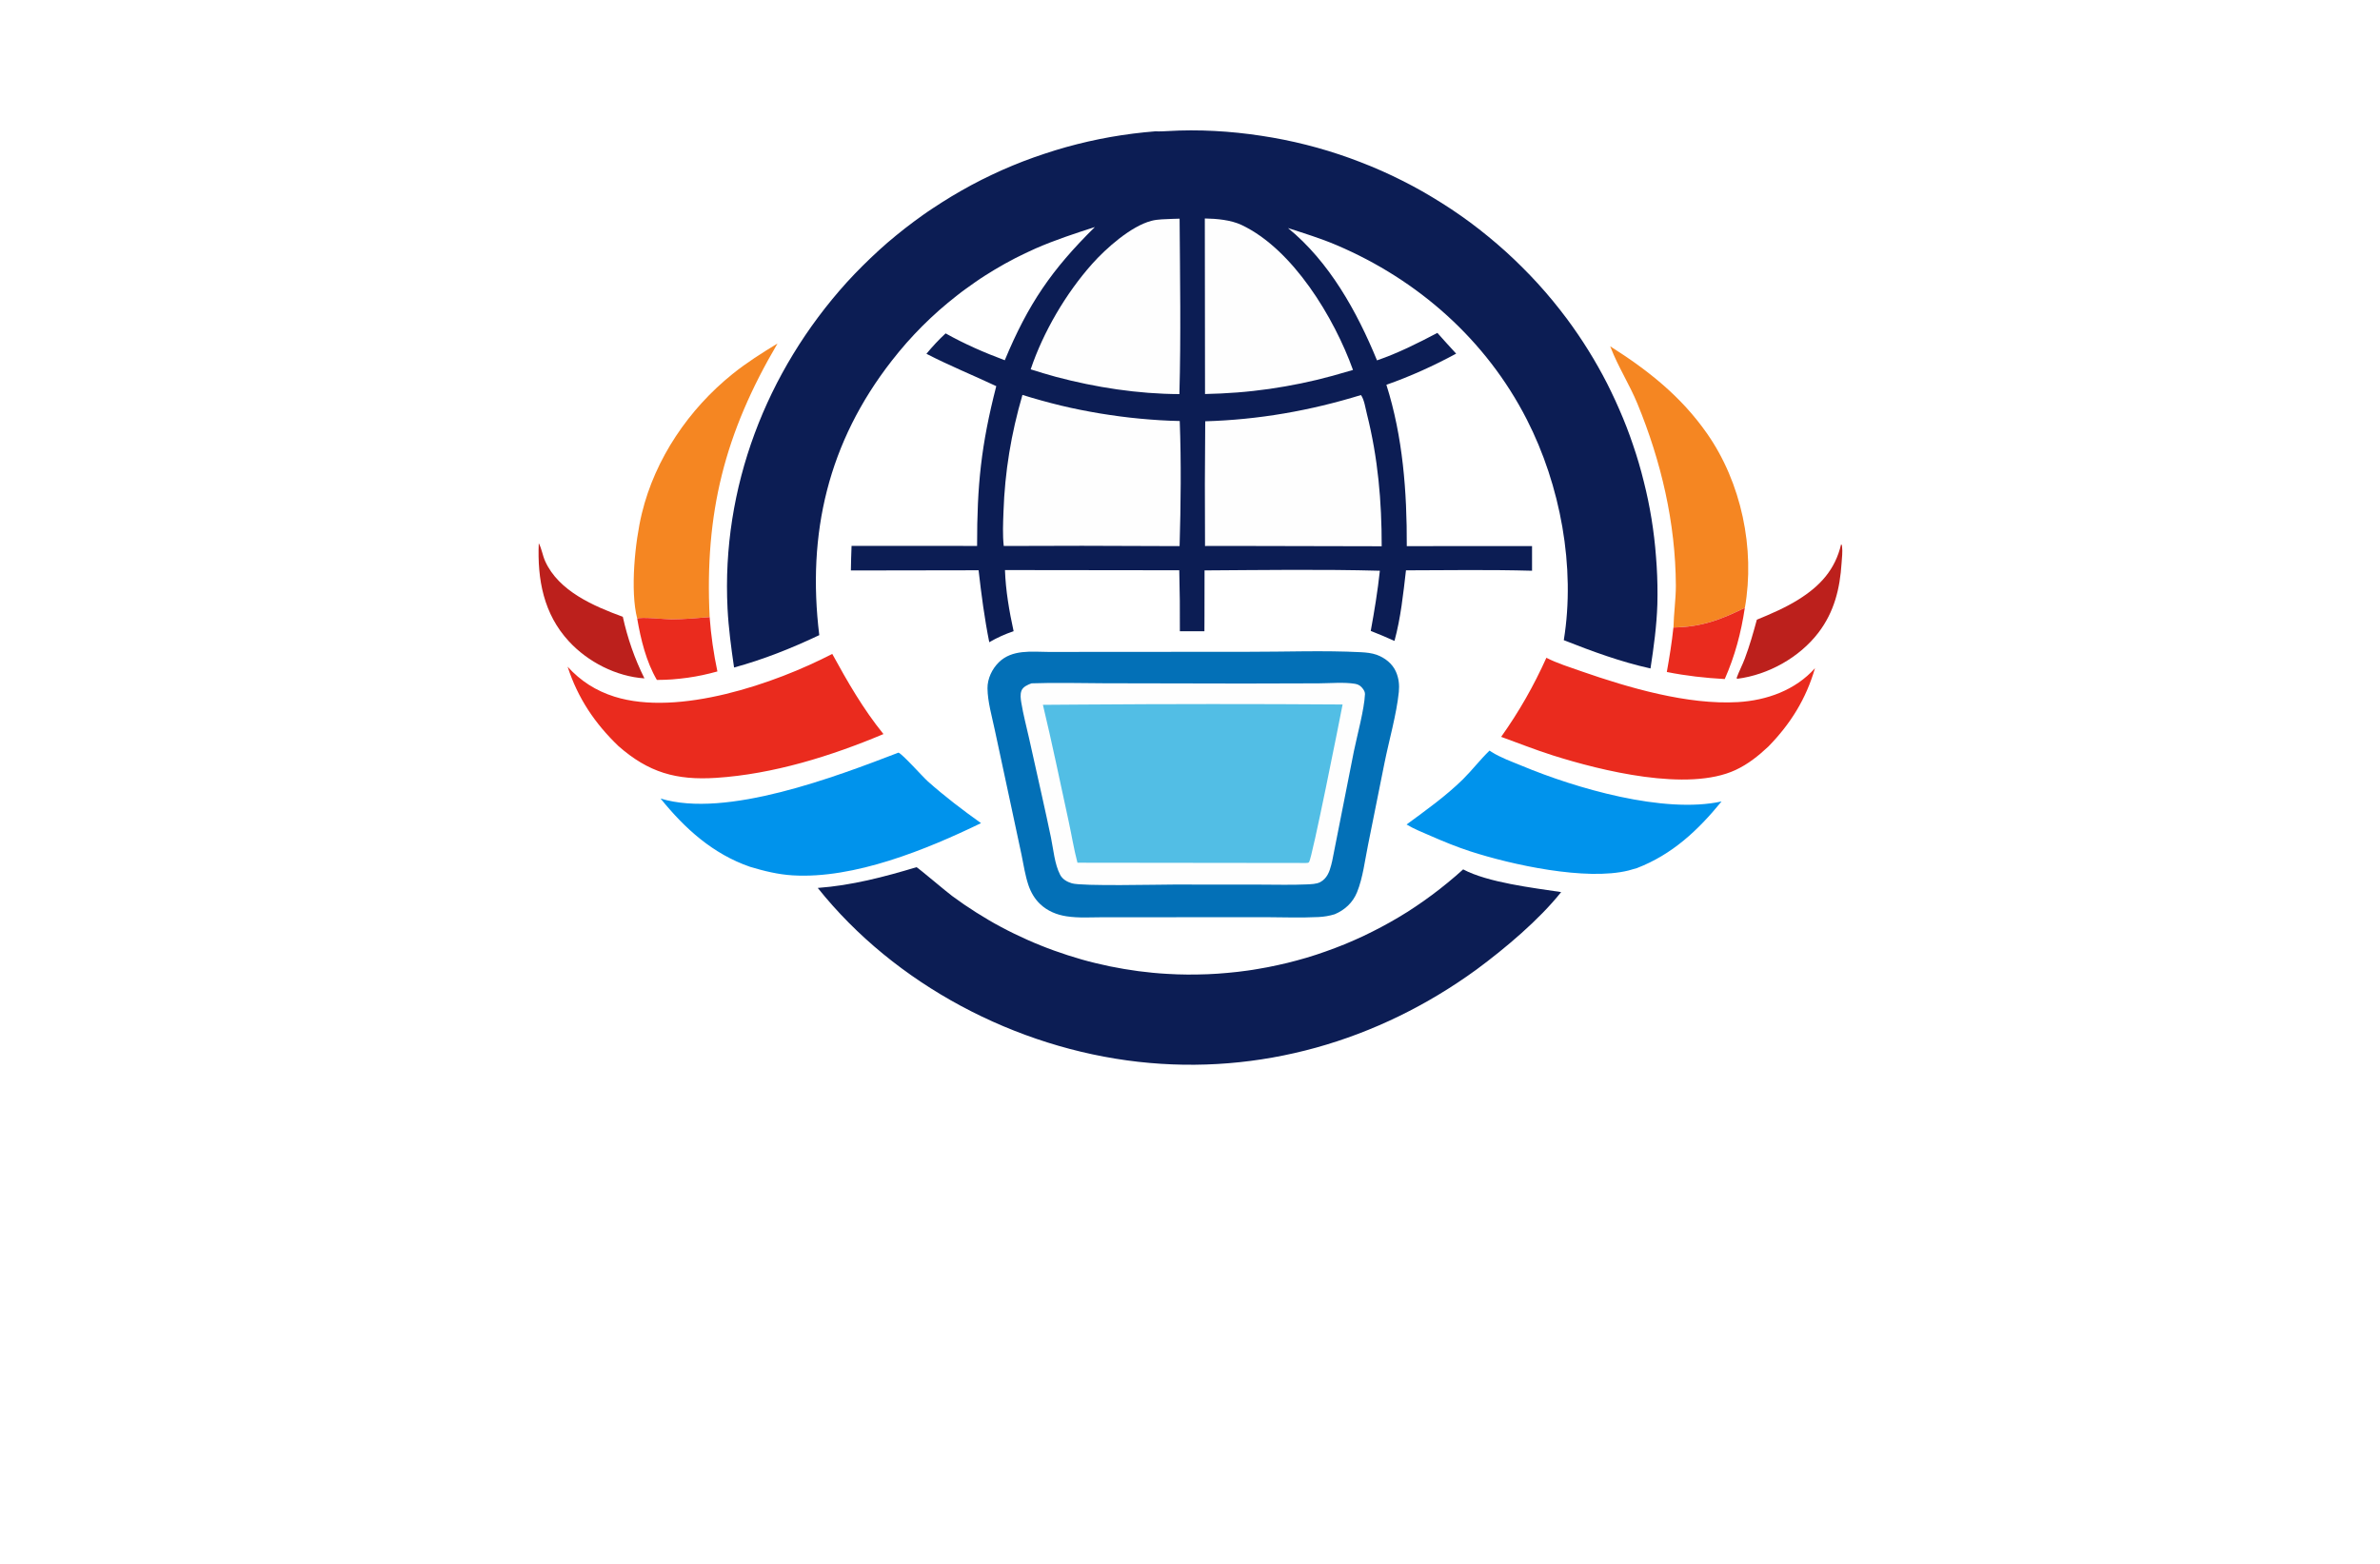 <?xml version="1.0" encoding="utf-8"?>
<!-- Generator: Adobe Illustrator 27.8.1, SVG Export Plug-In . SVG Version: 6.00 Build 0)  -->
<svg version="1.1" xmlns="http://www.w3.org/2000/svg" xmlns:xlink="http://www.w3.org/1999/xlink" x="0px" y="0px"
	 viewBox="0 0 350 230" style="enable-background:new 0 0 350 230;" xml:space="preserve">
<style type="text/css">
	.st0{fill:#00FFEC;}
	.st1{fill:#FFFFA1;}
	.st2{fill:#EFFFC2;}
	.st3{fill:#FFD366;}
	.st4{fill:#CCFF73;}
	.st5{fill:#FFECC5;}
	.st6{fill:#DEFFA4;}
	.st7{fill:#CCFBFF;}
	.st8{fill:#FFF171;}
	.st9{fill:#ADDAD0;}
	.st10{fill:#8DFFE9;}
	.st11{fill:#76DAC8;}
	.st12{fill:#006432;}
	.st13{fill:#0025FF;}
	.st14{fill:#00FF4E;}
	.st15{fill:#00FF85;}
	.st16{fill:#1E0D63;}
	.st17{fill:#FF4848;}
	.st18{fill:#00997C;}
	.st19{fill:#FF00C9;}
	.st20{fill:#00FF5B;}
	.st21{fill:#020044;}
	.st22{fill:#00FFCE;}
	.st23{fill:#00F3FF;}
	.st24{fill:#004437;}
	.st25{fill:#0019FF;}
	.st26{fill:#0031FF;}
	.st27{fill:#00D6AD;}
	.st28{fill:#9FDDFF;}
	.st29{fill:#720021;}
	.st30{fill:#CE7000;}
	.st31{fill:#205104;}
	.st32{fill:#004787;}
	.st33{fill:#FFFFFF;}
	.st34{fill:#EEB0F7;}
	.st35{fill:#004B96;}
	.st36{fill:#701000;}
	.st37{fill-rule:evenodd;clip-rule:evenodd;fill:#FFFF00;}
	.st38{fill-rule:evenodd;clip-rule:evenodd;fill:#68C7FC;}
	.st39{filter:url(#Adobe_OpacityMaskFilter);}
	.st40{fill-rule:evenodd;clip-rule:evenodd;fill:#FFFFFF;}
	
		.st41{mask:url(#earthglobe-b_00000087385483975625957440000004491752639183121025_);fill-rule:evenodd;clip-rule:evenodd;fill:#033D2B;}
	.st42{fill:#00FCFF;}
	.st43{fill:#003EF9;}
	.st44{fill:#001535;}
	.st45{fill:#003A55;}
	.st46{fill-rule:evenodd;clip-rule:evenodd;fill:url(#SVGID_1_);}
	.st47{fill-rule:evenodd;clip-rule:evenodd;fill:url(#SVGID_00000031904071228931681610000017810229690785762728_);}
	.st48{fill-rule:evenodd;clip-rule:evenodd;fill:url(#SVGID_00000183969134786656870500000018183208829128780165_);}
	.st49{fill:#1C5D77;}
	.st50{fill:url(#SVGID_00000019644734979369993240000011842467274147566773_);}
	.st51{fill:url(#SVGID_00000096772814039128535510000006766295738208428946_);}
	.st52{fill:#115A77;}
	.st53{fill:url(#SVGID_00000066503391148822295170000000363180223042437552_);}
	.st54{fill:url(#SVGID_00000047755677322686560820000014005963576855335306_);}
	.st55{fill:url(#SVGID_00000148652040896586202220000005510663870546004127_);}
	.st56{fill:url(#SVGID_00000023263613052845525240000007512676462222409357_);}
	.st57{fill:url(#SVGID_00000025435651098479306700000005706510197704953244_);}
	.st58{fill:#00ADEE;}
	.st59{fill:#003454;}
	.st60{fill:#1C75BC;}
	.st61{fill:#EC1A3D;}
	.st62{fill:#115699;}
	.st63{fill:url(#SVGID_00000065776226522387561870000000562913127467625880_);}
	.st64{fill:#1286BC;}
	.st65{fill:#CE3348;}
	.st66{fill:#15A5CF;}
	.st67{fill:url(#SVGID_00000181067745619965463650000004050224855356992179_);}
	.st68{fill:url(#SVGID_00000000901417138150513370000006537509415499678621_);}
	.st69{fill:url(#SVGID_00000051373065428672597430000017196014618623401349_);}
	.st70{fill:url(#SVGID_00000171702832551654465330000001725422557987987902_);}
	.st71{fill:url(#SVGID_00000103252799552218702580000012819939006724263570_);}
	.st72{fill:#27A7BD;}
	.st73{fill:url(#SVGID_00000100344342311600693680000006784320719644460969_);}
	.st74{fill:#0C3366;}
	.st75{fill:#296616;}
	.st76{fill:url(#SVGID_00000110451817198827220690000015263737884310644617_);}
	.st77{fill:#FEFEFE;}
	.st78{fill:url(#SVGID_00000016768585531069141990000013847638974326276247_);}
	.st79{fill:#1F2F6F;}
	.st80{fill:#E22D9E;}
	.st81{fill:#24B6D6;}
	.st82{fill:#4785DF;}
	.st83{fill:#E5A85F;}
	.st84{fill:#B993D5;}
	.st85{fill:url(#SVGID_00000097499869281432331690000013594903492129824936_);}
	.st86{fill:url(#SVGID_00000082342909308972934030000001454518100987791495_);}
	.st87{fill:#BC201C;}
	.st88{fill:#F58622;}
	.st89{fill:#0093EC;}
	.st90{fill:#EA2B1E;}
	.st91{fill:#0370B7;}
	.st92{fill:#52BEE5;}
	.st93{fill:#0C1D54;}
	.st94{fill:url(#SVGID_00000076572815695090110280000012648280194288750755_);}
	.st95{fill:#021AB0;}
	.st96{fill:url(#SVGID_00000034784143679632374550000002609905059269649079_);}
	.st97{fill:#0B5BA1;}
	.st98{fill:#03BCF6;}
	.st99{fill:#12762D;}
	.st100{fill:#04175E;}
</style>
<g id="Layer_1">
</g>
<g id="Layer_2">
</g>
<g id="Layer_3">
</g>
<g id="Layer_4">
</g>
<g id="Layer_5">
</g>
<g id="Layer_6">
</g>
<g id="Layer_7">
</g>
<g id="Layer_8">
</g>
<g id="Layer_9">
</g>
<g id="Layer_10">
</g>
<g id="Layer_11">
</g>
<g id="Layer_12">
</g>
<g id="Layer_13">
</g>
<g id="_x31_-15">
	<g>
		<path class="st87" d="M270.75,80.05c0.16,0.18,0.11,0.08,0.14,0.34c0.1,0.77-0.02,1.65-0.07,2.43c-0.24,3.75-1.08,7.18-3.4,10.22
			c-2.8,3.66-7.37,6.21-11.94,6.79l-0.1-0.11c0.35-0.97,0.84-1.88,1.2-2.84c0.71-1.88,1.25-3.79,1.78-5.74
			c2.07-0.85,4.21-1.77,6.11-2.96C267.67,86.19,269.89,83.76,270.75,80.05z M79.23,79.89c0.43,0.8,0.56,1.8,0.94,2.64
			c1.98,4.41,7.17,6.63,11.42,8.18c0.7,3.16,1.73,6.15,3.18,9.06c-4.15-0.28-8.31-2.41-11.11-5.45
			C79.94,90.3,79.01,85.22,79.23,79.89z"/>
		<path class="st88" d="M93.71,90.99c-1.06-4.1-0.33-11.33,0.68-15.48c1.95-8.06,6.92-15.35,13.34-20.51
			c2.09-1.68,4.32-3.09,6.61-4.48c-7.77,13.2-10.73,24.92-9.98,40.24c-1.87,0.15-3.75,0.32-5.63,0.33
			C97.9,91.09,94.16,90.7,93.71,90.99z M236.79,50.93c5.58,3.53,10.42,7.36,14.24,12.82c5.05,7.21,7.1,16.95,5.57,25.64
			c-3.63,1.79-6.38,2.82-10.5,2.89c0.04-2.05,0.35-4.1,0.35-6.16c-0.04-9.22-2.16-18.27-5.66-26.77c-1.16-2.81-2.83-5.41-3.92-8.23
			L236.79,50.93z"/>
		<path class="st89" d="M219.05,110.39c0.09,0.06,0.18,0.12,0.27,0.18c1.34,0.86,3.02,1.45,4.49,2.06
			c7.88,3.29,20.87,7.1,29.36,5.24c-3.46,4.25-7.24,7.79-12.44,9.8c-0.42,0.13-0.84,0.25-1.26,0.36
			c-6.25,1.54-17.11-0.83-23.25-2.82c-1.99-0.65-3.93-1.44-5.84-2.28c-1.18-0.52-2.43-1-3.53-1.67c2.89-2.13,5.72-4.13,8.29-6.65
			C216.5,113.26,217.67,111.72,219.05,110.39z M132.13,110.69c0.59,0.21,3.53,3.52,4.33,4.24c2.5,2.22,5.09,4.19,7.81,6.13
			c-8.01,3.88-18.65,8.23-27.7,7.68c-2.16-0.13-4.22-0.64-6.28-1.26c-5.46-1.89-9.58-5.62-13.15-10.04
			C106.79,120.4,122.98,114.2,132.13,110.69z"/>
		<path class="st90" d="M246.09,92.29c4.12-0.08,6.87-1.1,10.5-2.89c-0.54,3.65-1.46,7.09-2.95,10.47
			c-2.89-0.16-5.68-0.47-8.52-1.04C245.51,96.65,245.86,94.49,246.09,92.29z M93.71,90.99c0.45-0.3,4.2,0.1,5.02,0.1
			c1.88-0.01,3.75-0.18,5.63-0.33c0.2,2.71,0.58,5.33,1.14,7.99c-0.72,0.2-1.45,0.38-2.19,0.54c-0.73,0.16-1.47,0.28-2.22,0.39
			c-0.74,0.1-1.49,0.18-2.24,0.24c-0.75,0.05-1.5,0.08-2.25,0.08C95.03,97.32,94.23,94.03,93.71,90.99z M122.39,96.17
			c2.26,4.13,4.55,8.11,7.53,11.79c-7.69,3.24-16.24,5.9-24.61,6.44c-5.87,0.38-9.95-0.79-14.38-4.69
			c-3.49-3.36-5.95-7.04-7.46-11.66c1.92,2.11,4.17,3.55,6.9,4.41C99.78,105.41,113.96,100.55,122.39,96.17z M227.41,96.74
			c1.59,0.82,3.46,1.39,5.15,1.99c6.94,2.42,15.62,4.96,23.01,4.53c4.24-0.25,8.46-1.75,11.34-4.99c-1.31,4.51-3.57,8.16-6.85,11.52
			c-1.47,1.38-2.98,2.59-4.82,3.45c-7.02,3.28-19.8,0.1-26.9-2.15c-2.56-0.81-5.06-1.81-7.58-2.72
			C223.41,104.63,225.53,100.91,227.41,96.74z"/>
		<path class="st91" d="M154.19,95.88l29.36-0.02c5.46,0.01,11.15-0.22,16.58,0.06c0.77,0.04,1.59,0.12,2.32,0.38
			c1.22,0.44,2.33,1.31,2.85,2.52c0.41,0.95,0.51,1.92,0.41,2.95c-0.34,3.33-1.44,7.11-2.11,10.45l-2.42,12.06
			c-0.46,2.25-0.75,4.8-1.61,6.93c-0.62,1.53-1.78,2.61-3.29,3.25c-0.79,0.24-1.55,0.37-2.38,0.41c-2.61,0.13-5.27,0.03-7.88,0.02
			l-14.62,0.01l-9.08,0c-1.8,0-3.7,0.14-5.49-0.14c-1.43-0.22-2.78-0.77-3.85-1.78c-0.82-0.77-1.38-1.74-1.74-2.8
			c-0.48-1.43-0.71-2.97-1.01-4.44l-1.46-6.84l-2.48-11.56c-0.41-1.96-1.05-4.12-1.07-6.12c-0.01-1.42,0.68-2.85,1.68-3.83
			C148.85,95.49,151.68,95.86,154.19,95.88z"/>
		<path class="st77" d="M151.69,100.5c3.55-0.13,7.15-0.02,10.71-0.01l20.45,0.04l11.1-0.03c1.7-0.01,3.67-0.2,5.33,0.07
			c0.51,0.08,0.88,0.34,1.17,0.76c0.16,0.23,0.3,0.49,0.28,0.78c-0.1,2.22-1.15,6.05-1.63,8.39l-3.18,16.09
			c-0.04,0.21-0.09,0.42-0.15,0.62c-0.26,1.02-0.63,1.99-1.61,2.52c-0.55,0.3-1.39,0.31-2.01,0.34c-2.27,0.1-4.58,0.03-6.86,0.03
			l-12.65-0.01c-2.28,0-13.49,0.27-15.01-0.18c-0.7-0.21-1.38-0.59-1.73-1.26c-0.82-1.58-0.99-3.76-1.35-5.49c-0.42-2-0.85-4-1.3-6
			l-1.91-8.56c-0.39-1.74-0.86-3.5-1.15-5.27c-0.09-0.55-0.18-1.19,0.02-1.73C150.43,101,151.12,100.72,151.69,100.5z"/>
		<path class="st92" d="M158.97,103.62c12.82-0.09,25.65-0.1,38.47-0.01c-0.41,2.15-4.48,22.62-4.93,23.18
			c-0.12,0.15-0.3,0.11-0.47,0.13l-33.59-0.04c-0.53-2-0.86-4.09-1.3-6.11c-1.24-5.7-2.42-11.44-3.78-17.11L158.97,103.62z"/>
		<path class="st93" d="M134.78,127.54c0.22,0.06,4.51,3.71,5.25,4.24c0.57,0.42,1.15,0.83,1.74,1.24c0.59,0.4,1.18,0.79,1.78,1.17
			c0.6,0.38,1.21,0.75,1.82,1.11c0.61,0.36,1.23,0.71,1.86,1.04c0.63,0.34,1.26,0.66,1.9,0.97c0.64,0.31,1.28,0.61,1.93,0.9
			c0.65,0.29,1.3,0.57,1.96,0.83c0.66,0.27,1.32,0.52,1.99,0.76c0.67,0.24,1.34,0.47,2.02,0.69s1.36,0.42,2.04,0.62
			s1.37,0.37,2.06,0.54c0.69,0.17,1.38,0.32,2.08,0.47c0.7,0.14,1.39,0.27,2.1,0.39c0.7,0.12,1.4,0.22,2.11,0.32
			c0.7,0.09,1.41,0.17,2.12,0.24c0.71,0.07,1.42,0.12,2.13,0.16c0.49,0.03,0.99,0.05,1.48,0.07c0.49,0.02,0.99,0.03,1.48,0.03
			c0.49,0,0.99,0,1.48-0.01s0.99-0.02,1.48-0.04c0.49-0.02,0.99-0.05,1.48-0.08s0.98-0.07,1.48-0.12c0.49-0.04,0.98-0.1,1.47-0.15
			c0.49-0.06,0.98-0.12,1.47-0.19c0.49-0.07,0.98-0.14,1.46-0.23c0.49-0.08,0.97-0.17,1.46-0.26c0.48-0.09,0.97-0.19,1.45-0.3
			c0.48-0.11,0.96-0.22,1.44-0.33c0.48-0.12,0.96-0.24,1.43-0.37c0.48-0.13,0.95-0.26,1.42-0.4c0.47-0.14,0.94-0.29,1.41-0.44
			c0.47-0.15,0.94-0.31,1.4-0.48c0.47-0.16,0.93-0.33,1.39-0.51c0.46-0.18,0.92-0.36,1.38-0.54c0.46-0.19,0.91-0.38,1.36-0.58
			c0.45-0.2,0.9-0.4,1.35-0.61c0.45-0.21,0.89-0.42,1.33-0.65c0.44-0.22,0.88-0.45,1.32-0.68c0.44-0.23,0.87-0.47,1.3-0.71
			c0.43-0.24,0.86-0.49,1.28-0.74c0.42-0.25,0.84-0.51,1.26-0.77c0.42-0.26,0.83-0.53,1.24-0.81c0.41-0.27,0.82-0.55,1.22-0.84
			c0.4-0.28,0.8-0.57,1.2-0.87c0.4-0.29,0.79-0.59,1.18-0.9c0.39-0.3,0.77-0.61,1.16-0.93c0.38-0.31,0.76-0.63,1.13-0.95
			c0.37-0.32,0.74-0.65,1.11-0.98c3.61,1.93,10.29,2.72,14.41,3.34c-3.24,4.08-8.26,8.3-12.46,11.4
			c-14.48,10.53-31.87,15.57-49.73,13.56c-17.99-2.02-35.78-11.34-47.13-25.57C125.31,130.21,129.95,128.99,134.78,127.54z
			 M171.67,19.28c4.56-0.28,9.31,0,13.82,0.69c0.55,0.08,1.11,0.17,1.66,0.27s1.1,0.2,1.65,0.31c0.55,0.11,1.1,0.23,1.64,0.35
			c0.55,0.12,1.09,0.25,1.63,0.39s1.08,0.28,1.62,0.43c0.54,0.15,1.08,0.31,1.61,0.47c0.54,0.16,1.07,0.33,1.6,0.51
			c0.53,0.18,1.06,0.36,1.59,0.55c0.53,0.19,1.05,0.38,1.57,0.59c0.52,0.2,1.04,0.41,1.56,0.62c0.52,0.21,1.03,0.44,1.54,0.66
			c0.51,0.23,1.02,0.46,1.53,0.7c0.51,0.24,1.01,0.49,1.51,0.74c0.5,0.25,1,0.51,1.49,0.77c0.49,0.26,0.98,0.53,1.47,0.81
			c0.49,0.28,0.97,0.56,1.45,0.85c0.48,0.29,0.96,0.58,1.43,0.88c0.47,0.3,0.94,0.6,1.41,0.91c0.47,0.31,0.93,0.63,1.39,0.95
			c0.46,0.32,0.91,0.65,1.36,0.98s0.9,0.67,1.34,1.02c0.44,0.34,0.88,0.69,1.31,1.05c0.43,0.35,0.86,0.71,1.29,1.08
			c0.42,0.37,0.84,0.74,1.26,1.11c0.42,0.38,0.83,0.76,1.23,1.14c0.41,0.39,0.81,0.78,1.2,1.17c0.4,0.39,0.79,0.79,1.18,1.2
			c0.39,0.4,0.77,0.81,1.15,1.23c0.38,0.41,0.75,0.83,1.12,1.26c0.37,0.42,0.73,0.85,1.08,1.28c0.36,0.43,0.71,0.87,1.05,1.31
			c0.35,0.44,0.69,0.88,1.02,1.33c0.28,0.38,0.55,0.75,0.82,1.13c0.27,0.38,0.54,0.77,0.8,1.15c0.26,0.39,0.52,0.78,0.78,1.17
			c0.25,0.39,0.5,0.79,0.75,1.18c0.25,0.4,0.49,0.8,0.73,1.2c0.24,0.4,0.47,0.81,0.7,1.21c0.23,0.41,0.46,0.82,0.68,1.23
			c0.22,0.41,0.44,0.83,0.65,1.24c0.21,0.42,0.42,0.83,0.62,1.26c0.2,0.42,0.4,0.84,0.6,1.27c0.2,0.42,0.39,0.85,0.57,1.28
			c0.19,0.43,0.37,0.86,0.55,1.29c0.18,0.43,0.35,0.87,0.52,1.3c0.17,0.44,0.33,0.87,0.49,1.31c0.16,0.44,0.31,0.88,0.46,1.32
			c0.15,0.44,0.3,0.89,0.44,1.33c0.14,0.45,0.28,0.89,0.41,1.34c0.13,0.45,0.26,0.9,0.38,1.35c0.12,0.45,0.24,0.9,0.35,1.36
			c0.11,0.45,0.22,0.91,0.33,1.36c0.1,0.46,0.2,0.91,0.3,1.37c0.09,0.46,0.18,0.92,0.27,1.38c0.08,0.46,0.16,0.92,0.24,1.38
			c0.08,0.46,0.15,0.92,0.21,1.39c0.07,0.46,0.13,0.93,0.18,1.39c0.06,0.46,0.11,0.93,0.15,1.39c0.05,0.47,0.09,0.93,0.12,1.4
			c0.04,0.47,0.07,0.93,0.1,1.4c0.03,0.47,0.05,0.93,0.07,1.4c0.02,0.47,0.03,0.93,0.04,1.4c0.01,0.47,0.01,0.93,0.01,1.4
			c0,0.47-0.01,0.93-0.02,1.4c-0.1,3.18-0.53,6.3-1.01,9.44c-4.39-0.97-8.57-2.51-12.75-4.16c1.75-10.75-0.5-22.8-5.44-32.46
			c-5.97-11.68-15.97-20.53-27.98-25.64c-2.32-0.99-4.74-1.73-7.14-2.51c6.09,4.97,10.15,12.3,13.09,19.46
			c3.07-1.05,6.01-2.53,8.88-4.04c0.91,1.03,1.83,2.04,2.76,3.05c-3.27,1.77-6.74,3.35-10.26,4.58c2.43,7.65,3.03,15.76,3,23.73
			l18.42-0.01l0,3.63c-6.17-0.17-12.37-0.08-18.54-0.06c-0.4,3.46-0.77,7.01-1.69,10.38c-1.15-0.53-2.32-1-3.49-1.47
			c0.54-2.95,1.02-5.86,1.34-8.85c-8.57-0.23-17.2-0.1-25.78-0.05l-0.01,6.68l-0.01,2.27l-3.61,0c0.02-2.99-0.01-5.98-0.09-8.97
			l-25.63-0.03c0.1,3,0.63,6.06,1.27,8.99c-1.27,0.43-2.42,0.95-3.58,1.62c-0.71-3.53-1.16-7.01-1.57-10.58l-18.78,0.03
			c0.01-1.21,0.06-2.42,0.1-3.62l18.46,0.01c-0.01-8.91,0.59-14.83,2.82-23.5c-3.42-1.61-6.91-3.02-10.27-4.76
			c0.87-1.05,1.82-2.08,2.82-3c2.82,1.58,5.67,2.82,8.7,3.95c3.44-8.26,6.88-13.31,13.25-19.59c-2.93,0.94-5.87,1.91-8.69,3.14
			c-0.52,0.23-1.03,0.46-1.54,0.71c-0.51,0.24-1.02,0.5-1.52,0.75c-0.5,0.26-1,0.53-1.49,0.8c-0.49,0.27-0.98,0.56-1.47,0.85
			c-0.48,0.29-0.96,0.59-1.44,0.89c-0.48,0.3-0.95,0.62-1.41,0.94c-0.47,0.32-0.93,0.65-1.38,0.98c-0.46,0.33-0.91,0.67-1.35,1.02
			c-0.45,0.35-0.89,0.7-1.32,1.06c-0.43,0.36-0.86,0.73-1.29,1.1c-0.42,0.37-0.84,0.76-1.25,1.14c-0.41,0.39-0.82,0.78-1.22,1.18
			c-0.4,0.4-0.79,0.81-1.18,1.22c-0.39,0.41-0.77,0.83-1.14,1.25c-0.37,0.42-0.74,0.85-1.1,1.29c-0.36,0.44-0.71,0.88-1.06,1.32
			c-9.37,12-12.51,25.42-10.68,40.38c-4.02,1.91-8.23,3.59-12.53,4.76c-0.42-2.88-0.81-5.76-0.96-8.67
			c-0.9-17.76,5.67-34.84,17.54-47.98c0.37-0.41,0.75-0.82,1.14-1.22c0.38-0.4,0.77-0.8,1.17-1.19c0.39-0.39,0.79-0.78,1.2-1.17
			c0.4-0.38,0.81-0.76,1.22-1.14c0.41-0.37,0.83-0.74,1.25-1.11c0.42-0.36,0.85-0.72,1.28-1.07c0.43-0.35,0.87-0.7,1.3-1.04
			c0.44-0.34,0.88-0.68,1.33-1.01c0.45-0.33,0.9-0.66,1.35-0.98c0.46-0.32,0.91-0.64,1.38-0.94c0.46-0.31,0.93-0.61,1.4-0.91
			c0.47-0.3,0.94-0.59,1.42-0.88c0.48-0.29,0.96-0.57,1.44-0.84c0.48-0.27,0.97-0.54,1.46-0.81c0.49-0.26,0.99-0.52,1.48-0.77
			c0.5-0.25,1-0.49,1.5-0.73c0.5-0.24,1.01-0.47,1.52-0.7c0.51-0.23,1.02-0.45,1.54-0.66c0.51-0.21,1.03-0.42,1.55-0.62
			c0.52-0.2,1.04-0.39,1.57-0.58c0.52-0.19,1.05-0.37,1.58-0.54c0.53-0.17,1.06-0.34,1.59-0.51c0.53-0.16,1.07-0.32,1.6-0.47
			c0.54-0.15,1.07-0.29,1.62-0.43c0.54-0.14,1.08-0.26,1.62-0.39c0.54-0.12,1.09-0.24,1.63-0.35c0.55-0.11,1.09-0.21,1.64-0.31
			c0.55-0.1,1.1-0.18,1.65-0.27c0.55-0.08,1.1-0.16,1.66-0.23c0.55-0.07,1.11-0.13,1.66-0.19c0.55-0.06,1.11-0.1,1.66-0.15
			C170.55,19.35,171.11,19.31,171.67,19.28z"/>
		<path class="st77" d="M177.18,32.13c1.74,0.03,3.82,0.21,5.41,0.96c7.55,3.57,13.62,13.64,16.38,21.32l-3,0.86
			c-1.53,0.42-3.07,0.79-4.62,1.11c-1.55,0.32-3.11,0.59-4.68,0.82c-1.57,0.22-3.14,0.4-4.72,0.52c-1.58,0.12-3.16,0.2-4.74,0.23
			L177.18,32.13z M172.4,32.19l1.07-0.03c0.06,8.59,0.21,17.21-0.03,25.8c-6.07-0.02-12.31-0.98-18.17-2.54
			c-1.24-0.33-2.47-0.72-3.7-1.1c1.85-5.5,5.19-11.19,9.05-15.52c2.02-2.27,5.7-5.54,8.7-6.32
			C170.28,32.22,171.42,32.25,172.4,32.19z M200.14,58.1c0.49,0.65,0.68,2.04,0.89,2.84c1.61,6.42,2.17,12.79,2.16,19.4l-22.76-0.05
			l-3.22,0.01c-0.04-6.11-0.03-12.23,0.03-18.34C185.09,61.73,192.63,60.41,200.14,58.1z M150.36,58.08
			c0.93,0.29,1.87,0.57,2.82,0.83c0.94,0.26,1.89,0.51,2.85,0.74c0.95,0.23,1.91,0.44,2.87,0.63c0.96,0.19,1.92,0.37,2.89,0.53
			c0.97,0.16,1.94,0.3,2.91,0.43c0.97,0.13,1.95,0.24,2.92,0.33c0.98,0.09,1.95,0.17,2.93,0.23c0.98,0.06,1.96,0.1,2.94,0.12
			c0.23,6.08,0.16,12.31-0.02,18.39l-2.81,0c-7.68-0.05-15.37-0.05-23.05-0.01c-0.18-1.64-0.1-3.37-0.04-5.02
			C147.77,69.36,148.7,63.78,150.36,58.08z"/>
	</g>
</g>
<g id="Layer_15">
</g>
</svg>
